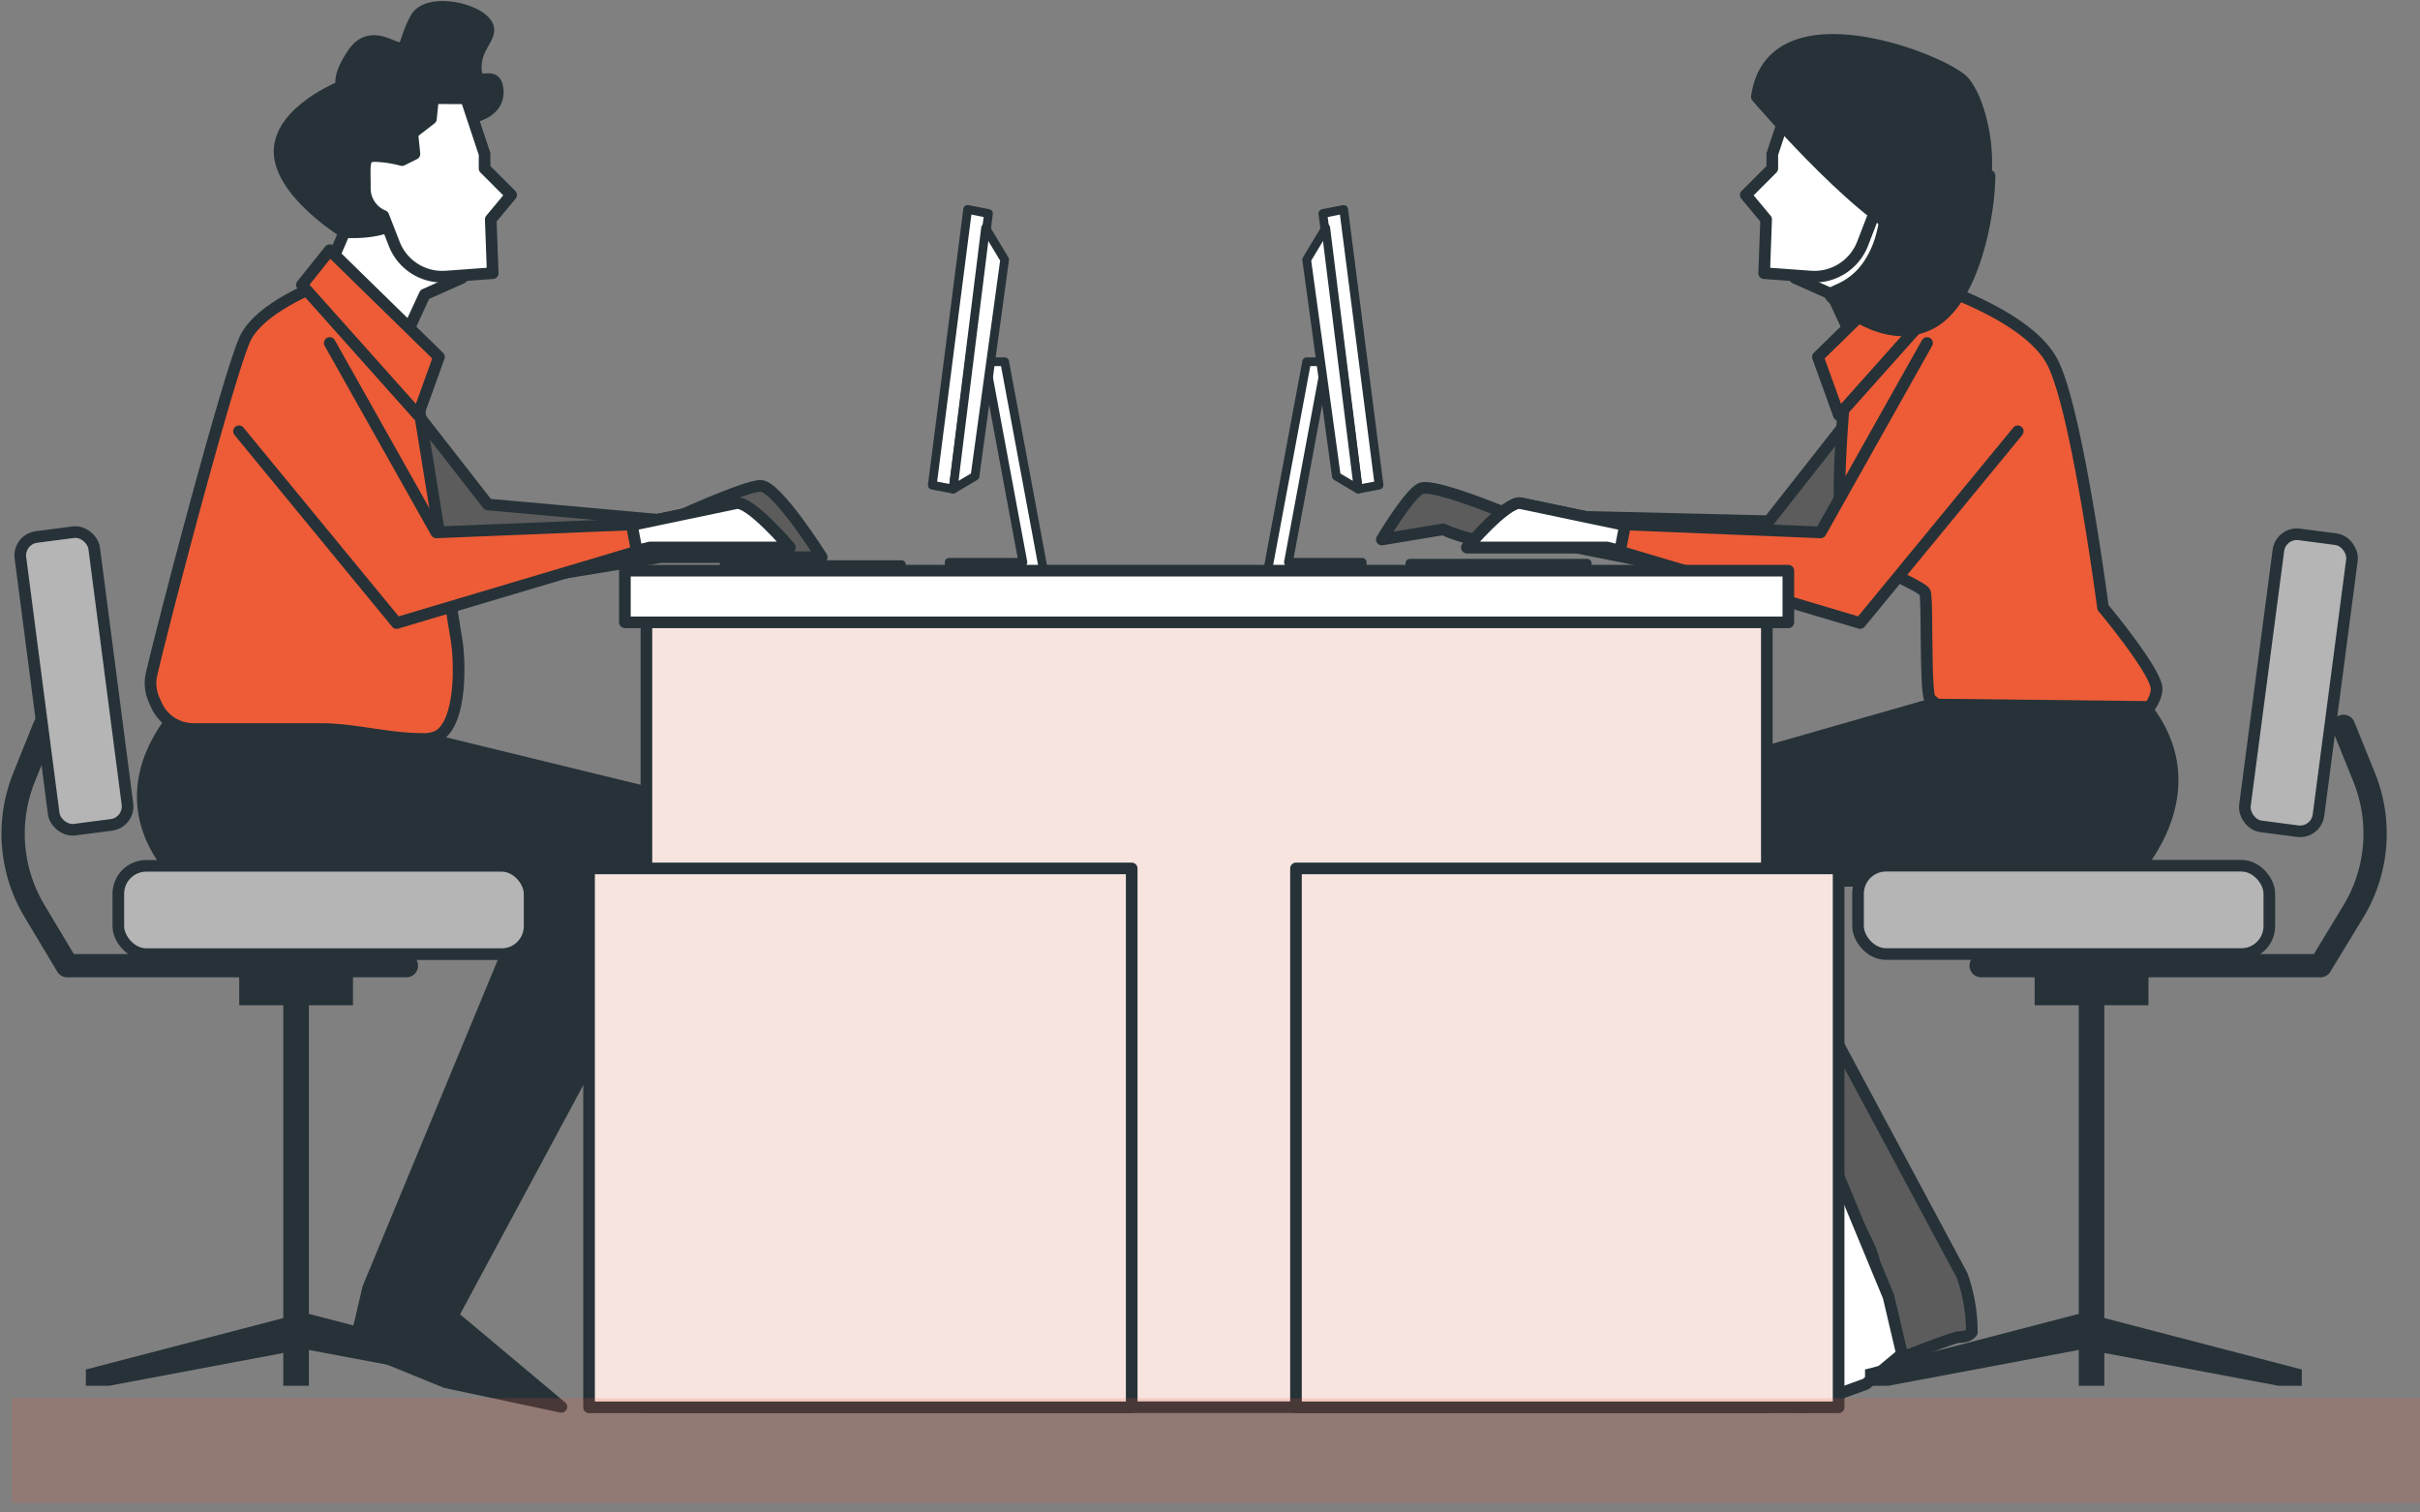 <svg xmlns="http://www.w3.org/2000/svg" width="208" height="130" ><rect width="100%" height="100%" fill="#808080" stroke="none"/><style><![CDATA[.B{fill:#fff}.C{fill-rule:nonzero}.D{stroke-linecap:round}.E{fill:#ed5c37}.F{fill:#263238}.G{stroke:#263238}.H{stroke-linejoin:round}.I{fill:#5c5c5c}]]></style><g fill="none" fill-rule="evenodd"><g class="C F"><path d="M33.19 62.63l26.65 6.5A2 2 0 0 1 61 72l-22.09 41.09 9.34 7.83-9.93-2.11-7.83-3.19 1.16-4.93 14.11-34.06a1.22 1.22 0 0 0-1.14-1.65H15s-6-5.59-.2-13.18l18.39.83z" class="G H"/><path d="M24.35 113.29V86.4h-3.79v-3.6h9.78v3.6h-3.79v26.53l18.37 4.78v1.4h-2l-16.37-3.08v3.08h-2.2v-2.82l-14.98 2.82H7.38v-1.4z"/></g><g class="G H"><path d="M34.93 83H5.78L3 78.36a12.94 12.94 0 0 1-.93-11.55l1.76-4.38" stroke-width="2" class="D"/><g class="C"><path d="M35.93 35.67l6 7.69 15.57 1.4s6.48-3 7.88-3 5.25 6.13 5.25 6.13H56.77l-16.1 2.63-7.35-4.91 2.61-9.94z" class="I"/><path d="M35.53 32.08l3.72 23c.3 1.85.44 7.21-1.7 8.23a3 3 0 0 1-1.29.2c-2.95 0-5.8-.85-8.7-.85H16.63a3.49 3.49 0 0 1-3.19-2.07l-.2-.45a3.5 3.5 0 0 1-.21-2.21c1.29-5.51 6.89-26.72 8.13-29 1.39-2.59 6.19-4.39 6.19-4.39l8.18 7.54z" class="E"/><path d="M39.7 23.89l-3.19 1.42-2.31 5-6.39-6.21 1.77-4.08s-2.31-3.38-1.77-6.4 6.21-6.21 9.23-3.37 2.66 13.64 2.66 13.64z" class="B"/><path d="M40.89 10s2.11-.47 1.88-2.34-1.88.23-1.88-1.87 1.88-2.81.71-4-4.92-1.87-5.85-.23-.71 2.57-1.41 2.57-2.57-1.64-4 .47-.93 2.81-.93 2.81-5.38 2.1-5.38 5.61 5.53 6.92 5.53 6.92 3.59.33 5.23-1.3 2.11-4.45 2.57-5.62S40.89 10 40.89 10z" class="F"/><path d="M40.06 8.45l1.59 4.79v1.24l2.28 2.28-1.75 2.1.17 4.62-4 .29A4.43 4.43 0 0 1 33.9 21l-.95-2.44a2.56 2.56 0 0 1-1.59-2.49c0-2-.18-2.66.88-2.66a10.08 10.08 0 0 1 2.31.35l1.07-.53-.18-1.78 1.6-1.24.18-1.77 2.84.01z" class="B"/><path d="M28.34 21.5l9.39 9.18-1.8 4.99-9.98-11.18z" class="E"/><g fill="#b5b5b5"><rect transform="matrix(-1 0 0 -1 54.69 156.43)" x="9.17" y="74.42" width="35.35" height="7.59" rx="2.4"/><rect transform="matrix(-.992 .129 -.129 -.992 19.243 115.908)" x="2.184" y="45.863" width="6.39" height="25.36" rx="1.6"/></g><path d="M28.34 29.48l9.16 16.28 17.2-.7 8.59-1.8c1.2-.2 4.59 3.8 4.59 3.8h-12l-21.79 6.49-13.55-16.48" class="D E"/><path d="M54.73 47.33l-.44-2.28h.41l8.59-1.8c1.2-.2 4.59 3.8 4.59 3.8h-12l-1.15.28z" class="B"/><path d="M149.55 74l19.09 35.62a14.56 14.56 0 0 1 .84 4.88s-.21.42-1.06.42-9.54 3.82-11.87 3.82h-4.24l3.18-2.76 3.6-4s2 .46 2-3.36-22.56-34.17-23.41-36.5 3.82-3.81 5.3-3.6l5.73.85.84 4.63z" class="I"/><g class="B"><path d="M165.88 60.74l-31.74 9.08a2 2 0 0 0-1.18 2.91L158 111l-10.14 9.09 7 .87 5.51-2 3.11-2.58-1.16-4.93-14.12-34.1a1.21 1.21 0 0 1 1.14-1.64h33.5s7.49-7.17 1.7-14.76l-18.66-.21zm-11.6-36.85l3.19 1.42 2.31 5 6.39-6.21-1.77-4.1s2.3-3.38 1.77-6.4-6.21-6.21-9.23-3.37-2.66 13.66-2.66 13.66z"/><path d="M153.92 8.45l-1.59 4.79v1.24l-2.28 2.28 1.75 2.1-.17 4.62 4 .29a4.44 4.44 0 0 0 4.46-2.82l.94-2.44a2.56 2.56 0 0 0 1.6-2.49c0-2 .18-2.66-.89-2.66a10.06 10.06 0 0 0-2.3.35l-1.07-.53.18-1.78-1.6-1.24-.18-1.77-2.85.06z"/></g><path d="M159.73 35l-7.7 9.8-22.23-.53s-6.65-2.8-7.7-2.27-3.33 4.37-3.33 4.37l5.26-.87a13.78 13.78 0 0 0 3.67 1.05 8.81 8.81 0 0 0 2.63-.53l26.95 5.43 7.88-7.88-5.43-8.57z" class="I"/><g class="E"><path d="M158.67 32.7s-1.27 12.29 0 14 6.57 3.6 6.79 4.24 0 8.48.42 9.12a11.14 11.14 0 0 0 4 2.33h13.35s2.13-1.7 2.13-3.18-4.61-7-4.61-7-2.18-16.74-4.3-21-10.86-6.87-11.58-7.14-6.2 8.63-6.2 8.63z"/><path d="M165.63 21.5l-9.38 9.18 1.8 4.99 9.98-11.18z"/><path d="M165.63 29.48l-9.15 16.28-17.21-.7-8.58-1.8c-1.2-.2-4.6 3.8-4.6 3.8h12l21.79 6.49 13.55-16.48" class="D"/></g><path d="M139.25 47.33l.44-2.28h-.42l-8.58-1.8c-1.2-.2-4.6 3.8-4.6 3.8h12l1.16.28z" class="B"/><g class="F"><path d="M151 8.32s10.39 12.17 14.42 12.29c7.2.21 5.72-10.81 3.39-13.57-1.44-1.75-16.5-7.84-17.81 1.28z"/><path d="M161.85 13s1.06 5.09-.63 8.69-4.46 3.18-3.82 3.82 4.66 4.24 8.48 2.33S171 18.28 171 15.1" class="D"/></g></g></g><path d="M184.54 60.26l-18.66-.21-29 8.3c2.32 1.26 7.64 4.81 11.39 7.36.19-.4 5.48.48 6 .48L182.84 75s7.49-7.15 1.7-14.74zm-3.67 53.03V86.4h3.79v-3.6h-9.78v3.6h3.79v26.53l-18.37 4.78v1.4h1.99l16.38-3.08v3.08h2.2v-2.82l14.97 2.82h2v-1.4z" class="C F"/><g class="G H"><path d="M170.28 83h29.16l2.82-4.64a12.91 12.91 0 0 0 .94-11.55l-1.77-4.38" stroke-width="2" class="D"/><g class="C"><g fill="#b5b5b5"><rect x="159.7" y="74.41" width="35.35" height="7.59" rx="2.4"/><rect stroke-width=".998" transform="matrix(.991 .13 -.13 .991 10.323 -25.101)" x="193.446" y="46.092" width="6.38" height="25.322" rx="1.6"/></g><g stroke-width=".75" class="B"><path d="M89.56 48.33l-3.21-17.24h-1.64l3.21 17.24h-6.34v1.18h6.56 1.64zm-9.43-6.63l1.79.34 3.04-23.69-1.79-.35z"/><path d="M84.71 19.59l1.64 2.73-2.55 18.61-1.88 1.11zM62.24 48.53h15.24v1H62.24zm46.85-.2l3.22-17.24h1.64l-3.21 17.24h6.34v1.18h-6.56-1.64zm9.44-6.63l-1.79.34-3.04-23.69 1.79-.35z"/><path d="M113.95 19.59l-1.64 2.73 2.55 18.61 1.88 1.11zm22.47 29.82h-15.24v-1h15.24z"/></g><g fill="#f8e4df"><path d="M55.56 53.17h96.3v67.78h-96.3z"/><path d="M50.63 74.64h46.64v46.32H50.63zm60.76 0h46.64v46.32h-46.64z"/></g><path d="M53.71 49.05h100v4.44h-100z" class="B"/></g></g><path opacity=".173" d="M1 120.18h207v9H1z" class="C E"/></g></svg>